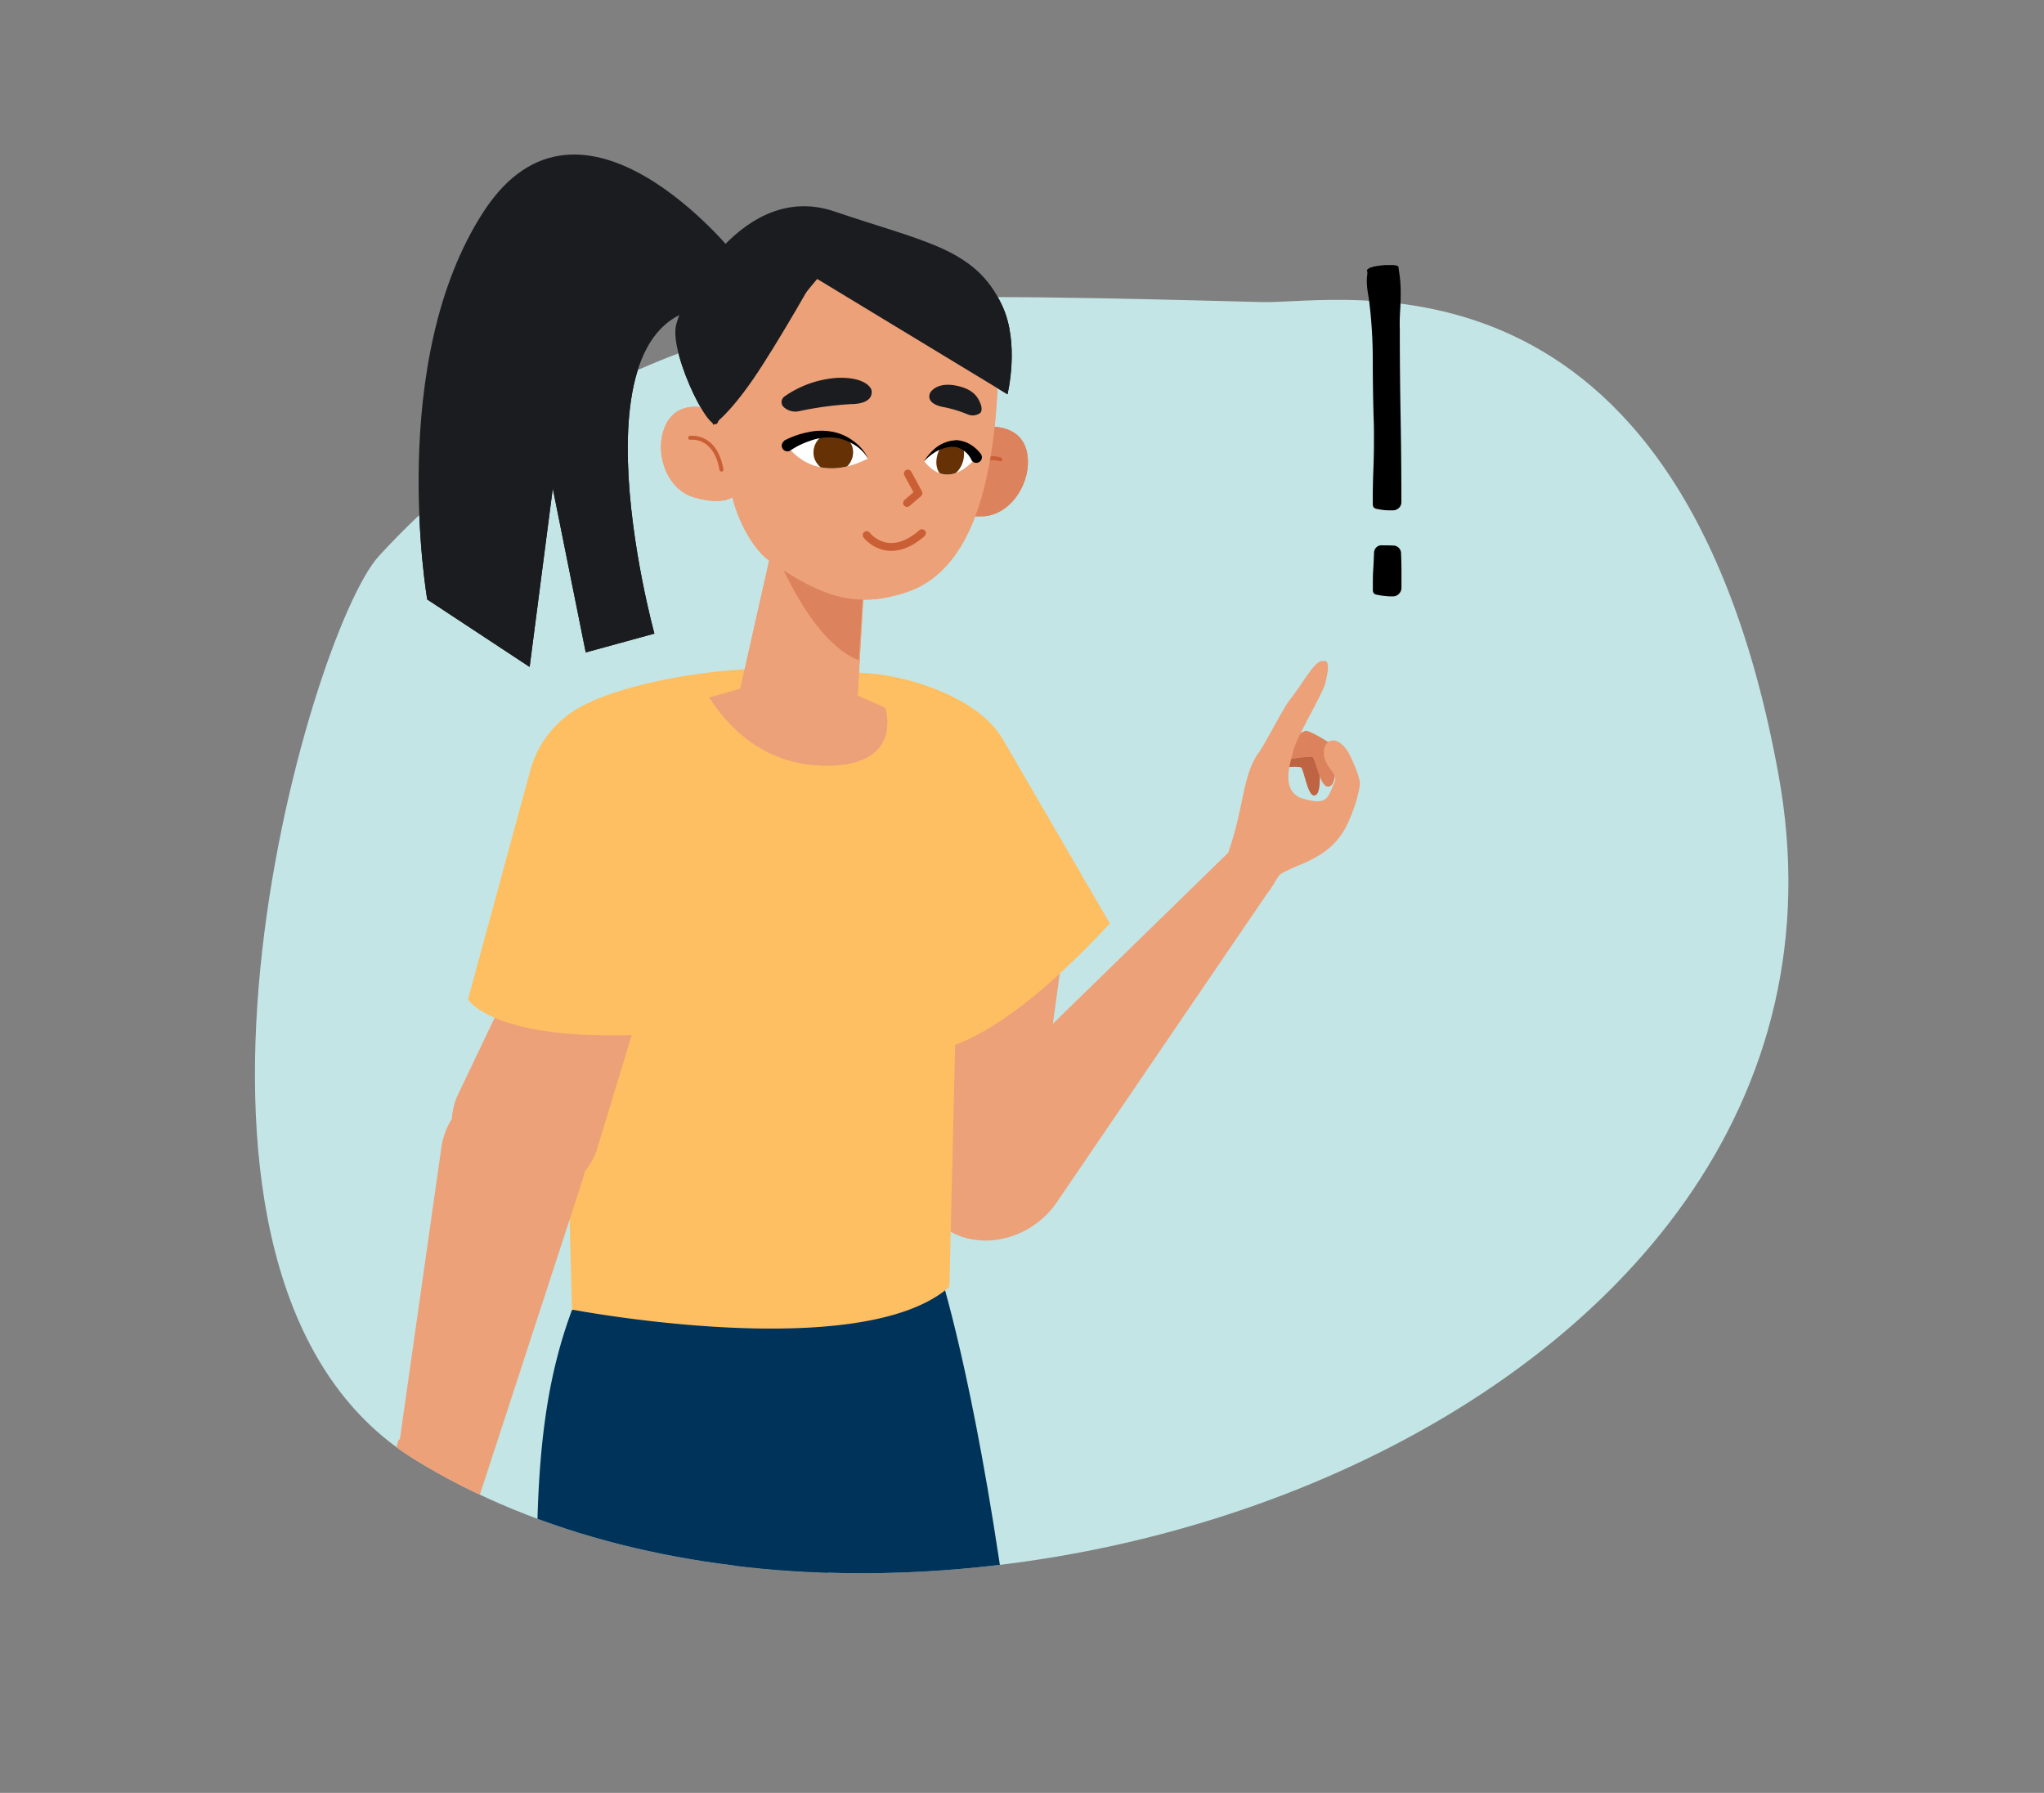 <svg id="Layer_1" data-name="Layer 1" xmlns="http://www.w3.org/2000/svg" viewBox="0 0 521 457"><rect x="0" y="0" width="521" height="457" fill="#808080" stroke="none"/><defs><style>.cls-1,.cls-15,.cls-9{fill:none}.cls-5{fill:#dc835e}.cls-6{fill:#eca179}.cls-7{fill:#003359}.cls-8{fill:#fdbf62}.cls-15,.cls-9{stroke:#ca5e34;stroke-linecap:round;stroke-linejoin:round}.cls-10{fill:#1b1c20}.cls-11{fill:#fff}.cls-12{clip-path:url(#clip-path-2)}.cls-13{fill:#663205}.cls-14{clip-path:url(#clip-path-3)}.cls-15{stroke-width:2px}</style><clipPath id="clip-path"><path class="cls-1" d="M321.8 77c-13.2-.3-71.8-2.1-86.5-.8-25.8 2.3-88.3 10.6-138.7 65.5-18 19.6-65.7 184.2 9.1 230.3 126 77.7 378.2-7.5 347.6-174.7C428.1 59 341.5 77.5 321.8 77z"/></clipPath><clipPath id="clip-path-2"><path class="cls-1" d="M221.2 116.9s-6-11.2-20.6-3.4c0 .1 6.6 10.5 20.6 3.4z"/></clipPath><clipPath id="clip-path-3"><path class="cls-1" d="M235.6 117.6s6.8-9.1 13.3-1.1c0-.1-6.7 9.3-13.3 1.1z"/></clipPath></defs><path d="M321.8 77c-13.2-.3-71.8-2.1-86.5-.8-25.8 2.3-88.3 10.6-138.7 65.5-18 19.6-65.7 184.2 9.1 230.3 126 77.7 378.2-7.5 347.6-174.7C428.1 59 341.5 77.5 321.8 77z" fill="#c4e5e5"/><g clip-path="url(#clip-path)"><path d="M324.9 193.5s1.1-2.4 5.3-4c.7-.3 5.8 3.8 5.8 3.8s1.3 8.5-.7 9.4-2.9-6.7-3.7-7.1-5.9.1-5.9.1l-.8-2.2z" fill="#bf6443"/><path class="cls-5" d="M326.3 191.3s1.3-2.8 6.4-5c.9-.4 7.1 3.6 7.1 3.6s1.7 9.3-.8 10.5-3.6-7.1-4.5-7.4-7.1.7-7.1.7l-1.1-2.4z"/><path class="cls-6" d="M243.7 285l73-71.2 8.1 11.3-55.4 81.3a22.47 22.47 0 0 1-17.2 9.8c-6 .2-11.7-1.9-14.7-7.1a17.7 17.7 0 0 1 6.2-24.1z"/><path class="cls-6" d="M313.3 216.6c3.8-11 3.4-19 7.5-24.7 1.7-2.3 6.3-11.5 8.1-13.7 3.2-4 6.1-9.7 8.1-9.7.8 0 2.4-.8.8 5.7-.7 2.7-7.3 13.7-8.1 17s-3.2 9.7 1.6 12.1c7.3 2.4 7.1-.1 8.9-4 .6-1.2-.6-2.5-1.6-4-3.2-4.8.8-9.7 4.8-4 .9 1.3 3.6 7.4 3.2 8.9a34.14 34.14 0 0 1-2.4 8.1c-4 10.5-12.7 11.4-17.8 14.5-.9.6-2.8 4.9-3.8 5a6.2 6.2 0 0 1-3.2-.9c-4.4-2.4-6.9-8-6.1-10.3zM235.9 228.7l-3.7 65.6c-.3 9.6 5.8 17.1 16.2 17.2 9.5.2 14.1-7.7 14.1-7.7l10.6-77.3-37.2 2.2z"/><path class="cls-7" d="M238.7 321.6s31.7 90.7 33.1 339l-39.7 2.3-57.4-338.3 64-3z"/><path class="cls-7" d="M145.8 333.9c-13.4 36-9.3 77.5-3.6 191.8 0 0-7.1 53.3-10.2 76.7-4.6 35.2-6.3 63.5-6.3 63.5l42.5.2 29.1-115.4a220.9 220.9 0 0 0 6.2-38.8l12.9-189.3-70.6 11.3z"/><path class="cls-8" d="M236.3 267.6s14.1 2.8 46.6-32.2l-27.3-47c-7.6-13.1-33.4-18.8-42.3-16.4l-2.4 1.6c-10.3 7.3-6.3 27.6-.9 38.9l26.3 55.1z"/><path class="cls-8" d="M193.8 170.4s-23.6.4-42.2 8c-4.8 1.9-9.5 16.6-9.4 21.7l3.6 133.7s73.6 14.1 96.2-5.8l3.1-130.9a12.36 12.36 0 0 0-7.4-11.6L211.3 174z"/><path class="cls-6" d="M180.8 177.8l13.1-3.7h17.3l14.4 6.3s4.7 13.8-13.1 14.7-27.4-10.7-31.7-17.3zm-45.6 62.5l-18.8 39.4a19.09 19.09 0 0 0 35.6 13.8l14.9-49z"/><path class="cls-8" d="M119.3 254.7s7.1 12.7 55.7 8.3l11.4-54.3a26.36 26.36 0 0 0-51.1-12.8l-16 58.8z"/><path class="cls-5" d="M238.4 122.1c.4 6.8 3.1 9.8 12 9.5 6.8-.2 11.9-7.6 11.6-14.4s-5.5-9.3-12.7-8.2c-4.9.6-11.2 6.3-10.9 13.1z"/><path class="cls-9" d="M255 117.1s-6-2.4-9.6 6.1"/><path class="cls-6" d="M200.6 122.7l-13.2 58.6 30.8 3.1 3.1-53.2z"/><path class="cls-5" d="M218.9 168.3c-12.8-4.9-21.8-29-21.8-29l23.8-3z"/><path class="cls-6" d="M207 61.2a52.59 52.59 0 0 1 24 1.3c10.5 3.1 23.7 8.7 23.5 27.8-.3 31.7-6.5 54.9-23.3 60.6-12.9 4.3-21.6 1.4-35-7.9-5-3.5-9.2-12.6-10-18.8l-4.4-17.4c-.1 0-12.9-39.1 25.2-45.6z"/><path class="cls-10" d="M237.1 100.1s-1.5 2.6 3.1 3.6a31.75 31.75 0 0 1 6.4 1.9 3.27 3.27 0 0 0 3.2-.3c.6-.5.4-1.6.2-2.2-.6-1.5-1.5-3.7-5.8-4.7-5.5-1.3-7.1 1.7-7.1 1.7zm-15-.8s1.2 3.6-5.1 3.7a87.55 87.55 0 0 0-13.3 1.8 4.39 4.39 0 0 1-4.1-1.2 1.77 1.77 0 0 1 .3-2.5 26.48 26.48 0 0 1 13.7-4.8c7.5-.2 8.5 3 8.5 3z"/><path class="cls-11" d="M221.2 116.9s-6-11.2-20.6-3.4c0 .1 6.6 10.5 20.6 3.4z"/><g class="cls-12"><path class="cls-13" d="M217.2 113.7a5.08 5.08 0 0 1-5.5 6.6 5.47 5.47 0 0 1-4.1-3.4 5.08 5.08 0 0 1 5.5-6.6 5.47 5.47 0 0 1 4.1 3.4z"/></g><path d="M199.9 112.3a21.94 21.94 0 0 1 5.9-2.1 15.68 15.68 0 0 1 6.1-.2 12.75 12.75 0 0 1 5.6 2.4 11.77 11.77 0 0 1 3.8 4.5 10.5 10.5 0 0 0-4.2-3.9 11.49 11.49 0 0 0-5.3-1.5 13.94 13.94 0 0 0-5.4.9 20.29 20.29 0 0 0-4.9 2.4 1.44 1.44 0 0 1-1.6-2.4c-.1 0-.1-.1 0-.1z"/><path class="cls-11" d="M235.6 117.6s6.8-9.1 13.3-1.1c0-.1-6.7 9.3-13.3 1.1z"/><g class="cls-14"><path class="cls-13" d="M239 115.7c-.8 2.6-.1 5.2 1.7 5.7s3.9-1.1 4.7-3.6.1-5.2-1.7-5.7-3.8 1-4.7 3.6z"/></g><path d="M247.6 117.2a5.9 5.9 0 0 0-2.2-2.5 5.07 5.07 0 0 0-1.5-.7 2.2 2.2 0 0 0-.8-.1h-.9a10.2 10.2 0 0 0-3.6 1.2 14.79 14.79 0 0 0-3.1 2.5 15.29 15.29 0 0 1 2.6-3.1 8.92 8.92 0 0 1 3.7-2 4.25 4.25 0 0 1 1.1-.2 4.48 4.48 0 0 1 1.2-.1 9.77 9.77 0 0 1 2.3.6 9.27 9.27 0 0 1 3.6 2.9 1.43 1.43 0 0 1-2.3 1.7c0-.1 0-.1-.1-.2z"/><path class="cls-15" d="M231.4 120.7l2.7 5-2.9 2.5m-10.3 8.2s5.4 7.1 14.1-.5"/><path class="cls-6" d="M190.9 120.3c-1.9 6.5-5.3 8.9-13.9 6.5-6.6-1.8-9.9-10.2-8-16.7s7.5-7.8 14.2-5.1c4.7 1.8 9.6 8.7 7.7 15.3z"/><path class="cls-9" d="M175.9 111.6s6.4-1 8 8.1"/><path class="cls-10" d="M256.8 100.5l-48.5-29.4s-24.2 28.6-25.1 35.7-12.6-16.3-10.9-23.8 17.2-37 40.4-29.1 35.9 9.4 42.7 23.9c4.6 9.7 1.4 22.7 1.4 22.7z"/><path class="cls-10" d="M209 68.4s-10.6 18.9-17 28.2-10.2 11.7-10.2 11.7l-6-17.6"/><path class="cls-10" d="M187.4 65s-39.2-49.3-64.1-11.1-14.4 98.9-14.4 98.9L135 170l5.9-45.5 8.4 41.8 17.5-4.8s-24.7-89.6 20.1-82.8c12.7 2 .5-13.7.5-13.7z"/><path class="cls-6" d="M113.7 443.2c5.3-.6 13.6-20.1 11.2-33.2 0 0 12.1 8.9 13.8 7s-9.9-16.1-9.9-16.1c-3.9-5.5-9.4-15.3-8.1-31.5l-19.1-2.5c-4.7 15.6-7 71.1-.4 69.5 1.5-.4 1.7-16.7 2.9-15.9 2 1.3-3.1 22.4 1.5 21.2.8-.2 2.2-5.1 3-9.9.6-3.9.7-7.9 1.2-7.6 1.5.8-1.9 16.2-1.8 17.3.2 3.2 2.2 2.6 2.8 1.2.5-1 5.4-17.4 6.4-17.2 1.3.3-6 18-3.5 17.7z"/><path class="cls-6" d="M148.6 300.4l-27.2 83.4-21.3-4.1 12.4-87.2a18.53 18.53 0 1 1 36.1 7.9z"/></g><path class="cls-6" d="M180.8 177.8l13.1-3.7h17.3l14.4 6.3s4.7 13.8-13.1 14.7-27.4-10.7-31.7-17.3z"/><path class="cls-5" d="M238.4 122.1c.4 6.8 3.1 9.8 12 9.5 6.8-.2 11.9-7.6 11.6-14.4s-5.5-9.3-12.7-8.2c-4.9.6-11.2 6.3-10.9 13.1z"/><path class="cls-9" d="M255 117.1s-6-2.4-9.6 6.1"/><path class="cls-6" d="M200.6 122.7l-13.2 58.6 30.8 3.1 3.1-53.2z"/><path class="cls-5" d="M218.9 168.3c-12.8-4.9-21.8-29-21.8-29l23.8-3z"/><path class="cls-6" d="M207 61.2a52.59 52.59 0 0 1 24 1.3c10.5 3.1 23.7 8.7 23.5 27.8-.3 31.7-6.5 54.9-23.3 60.6-12.9 4.3-21.6 1.4-35-7.9-5-3.5-9.2-12.6-10-18.8l-4.4-17.4c-.1 0-12.9-39.1 25.2-45.6z"/><path class="cls-10" d="M237.1 100.1s-1.5 2.6 3.1 3.6a31.75 31.75 0 0 1 6.4 1.9 3.27 3.27 0 0 0 3.2-.3c.6-.5.4-1.6.2-2.2-.6-1.5-1.5-3.7-5.8-4.7-5.5-1.3-7.1 1.7-7.1 1.7zm-15-.8s1.2 3.6-5.1 3.7a87.55 87.55 0 0 0-13.3 1.8 4.39 4.39 0 0 1-4.1-1.2 1.77 1.77 0 0 1 .3-2.5 26.48 26.48 0 0 1 13.7-4.8c7.5-.2 8.5 3 8.5 3z"/><path class="cls-11" d="M221.2 116.9s-6-11.2-20.6-3.4c0 .1 6.6 10.5 20.6 3.4z"/><g class="cls-12"><path class="cls-13" d="M217.2 113.7a5.08 5.08 0 0 1-5.5 6.6 5.47 5.47 0 0 1-4.1-3.4 5.08 5.08 0 0 1 5.5-6.6 5.47 5.47 0 0 1 4.1 3.4z"/></g><path d="M199.9 112.3a21.94 21.94 0 0 1 5.9-2.1 15.68 15.68 0 0 1 6.1-.2 12.75 12.75 0 0 1 5.6 2.4 11.77 11.77 0 0 1 3.8 4.5 10.5 10.5 0 0 0-4.2-3.9 11.49 11.49 0 0 0-5.3-1.5 13.94 13.94 0 0 0-5.4.9 20.29 20.29 0 0 0-4.9 2.4 1.44 1.44 0 0 1-1.6-2.4c-.1 0-.1-.1 0-.1z"/><path class="cls-11" d="M235.6 117.6s6.8-9.1 13.3-1.1c0-.1-6.7 9.3-13.3 1.1z"/><g class="cls-14"><path class="cls-13" d="M239 115.7c-.8 2.6-.1 5.2 1.7 5.7s3.9-1.1 4.7-3.6.1-5.2-1.7-5.7-3.8 1-4.7 3.6z"/></g><path d="M247.6 117.2a5.9 5.9 0 0 0-2.2-2.5 5.07 5.07 0 0 0-1.5-.7 2.2 2.2 0 0 0-.8-.1h-.9a10.2 10.2 0 0 0-3.6 1.2 14.79 14.79 0 0 0-3.1 2.5 15.29 15.29 0 0 1 2.6-3.1 8.92 8.92 0 0 1 3.7-2 4.25 4.25 0 0 1 1.1-.2 4.48 4.48 0 0 1 1.2-.1 9.77 9.77 0 0 1 2.3.6 9.27 9.27 0 0 1 3.6 2.9 1.43 1.43 0 0 1-2.3 1.7c0-.1 0-.1-.1-.2z"/><path class="cls-15" d="M231.4 120.7l2.7 5-2.9 2.5m-10.3 8.2s5.4 7.1 14.1-.5"/><path class="cls-6" d="M190.9 120.3c-1.9 6.5-5.3 8.9-13.9 6.5-6.6-1.8-9.9-10.2-8-16.7s7.5-7.8 14.2-5.1c4.7 1.8 9.6 8.7 7.7 15.3z"/><path class="cls-9" d="M175.9 111.6s6.4-1 8 8.1"/><path class="cls-10" d="M256.8 100.5l-48.5-29.4s-24.2 28.6-25.1 35.7-12.6-16.3-10.9-23.8 17.2-37 40.4-29.1 35.9 9.4 42.7 23.9c4.6 9.7 1.4 22.7 1.4 22.7z"/><path class="cls-10" d="M209 68.4s-10.6 18.9-17 28.2-10.2 11.7-10.2 11.7l-6-17.6"/><path class="cls-10" d="M187.4 65s-39.2-49.3-64.1-11.1-14.4 98.9-14.4 98.9L135 170l5.9-45.5 8.4 41.8 17.5-4.8s-24.7-89.6 20.1-82.8c12.7 2 .5-13.7.5-13.7z"/><path d="M349.08 77.51c-.13-1.06-.28-2.08-.45-3.07a19.19 19.19 0 0 1-.24-3.07 12.32 12.32 0 0 1 .1-1.29 2 2 0 0 0-.1-1.18 1.75 1.75 0 0 1 1-.7 9.79 9.79 0 0 1 1.88-.44c.69-.1 1.37-.17 2-.2h1.38c1.19 0 1.8.2 1.83.59s.12 1 .25 1.88a34.21 34.21 0 0 1 .3 4.46q0 2.37-.15 4.8T356.8 84q0 11.08.2 22t.2 22a1.93 1.93 0 0 1-.65 1.48 2.15 2.15 0 0 1-1.53.6h-1a13.54 13.54 0 0 1-1.53-.1c-.53-.07-1-.15-1.49-.25a1.39 1.39 0 0 1-.89-.45 1.83 1.83 0 0 1-.2-1v-1c0-2.5.05-5 .15-7.47s.15-5 .15-7.47c0-2.31 0-4.43-.1-6.34q-.19-6.93-.2-14.41a121.21 121.21 0 0 0-.83-14.08zm3.27 61.49h1.38c.46 0 .93.05 1.39.05a2 2 0 0 1 2 2.08c.06 1.45.1 2.9.1 4.35v4.36a2.1 2.1 0 0 1-.65 1.53 2.07 2.07 0 0 1-1.53.64h-1l-1.53-.15c-.53-.07-1-.15-1.49-.25a1.39 1.39 0 0 1-.89-.45 1.45 1.45 0 0 1-.2-.94v-1c0-1.38 0-2.75.1-4.1s.13-2.73.2-4.11a2 2 0 0 1 .59-1.49 1.88 1.88 0 0 1 1.53-.52z"/></svg>